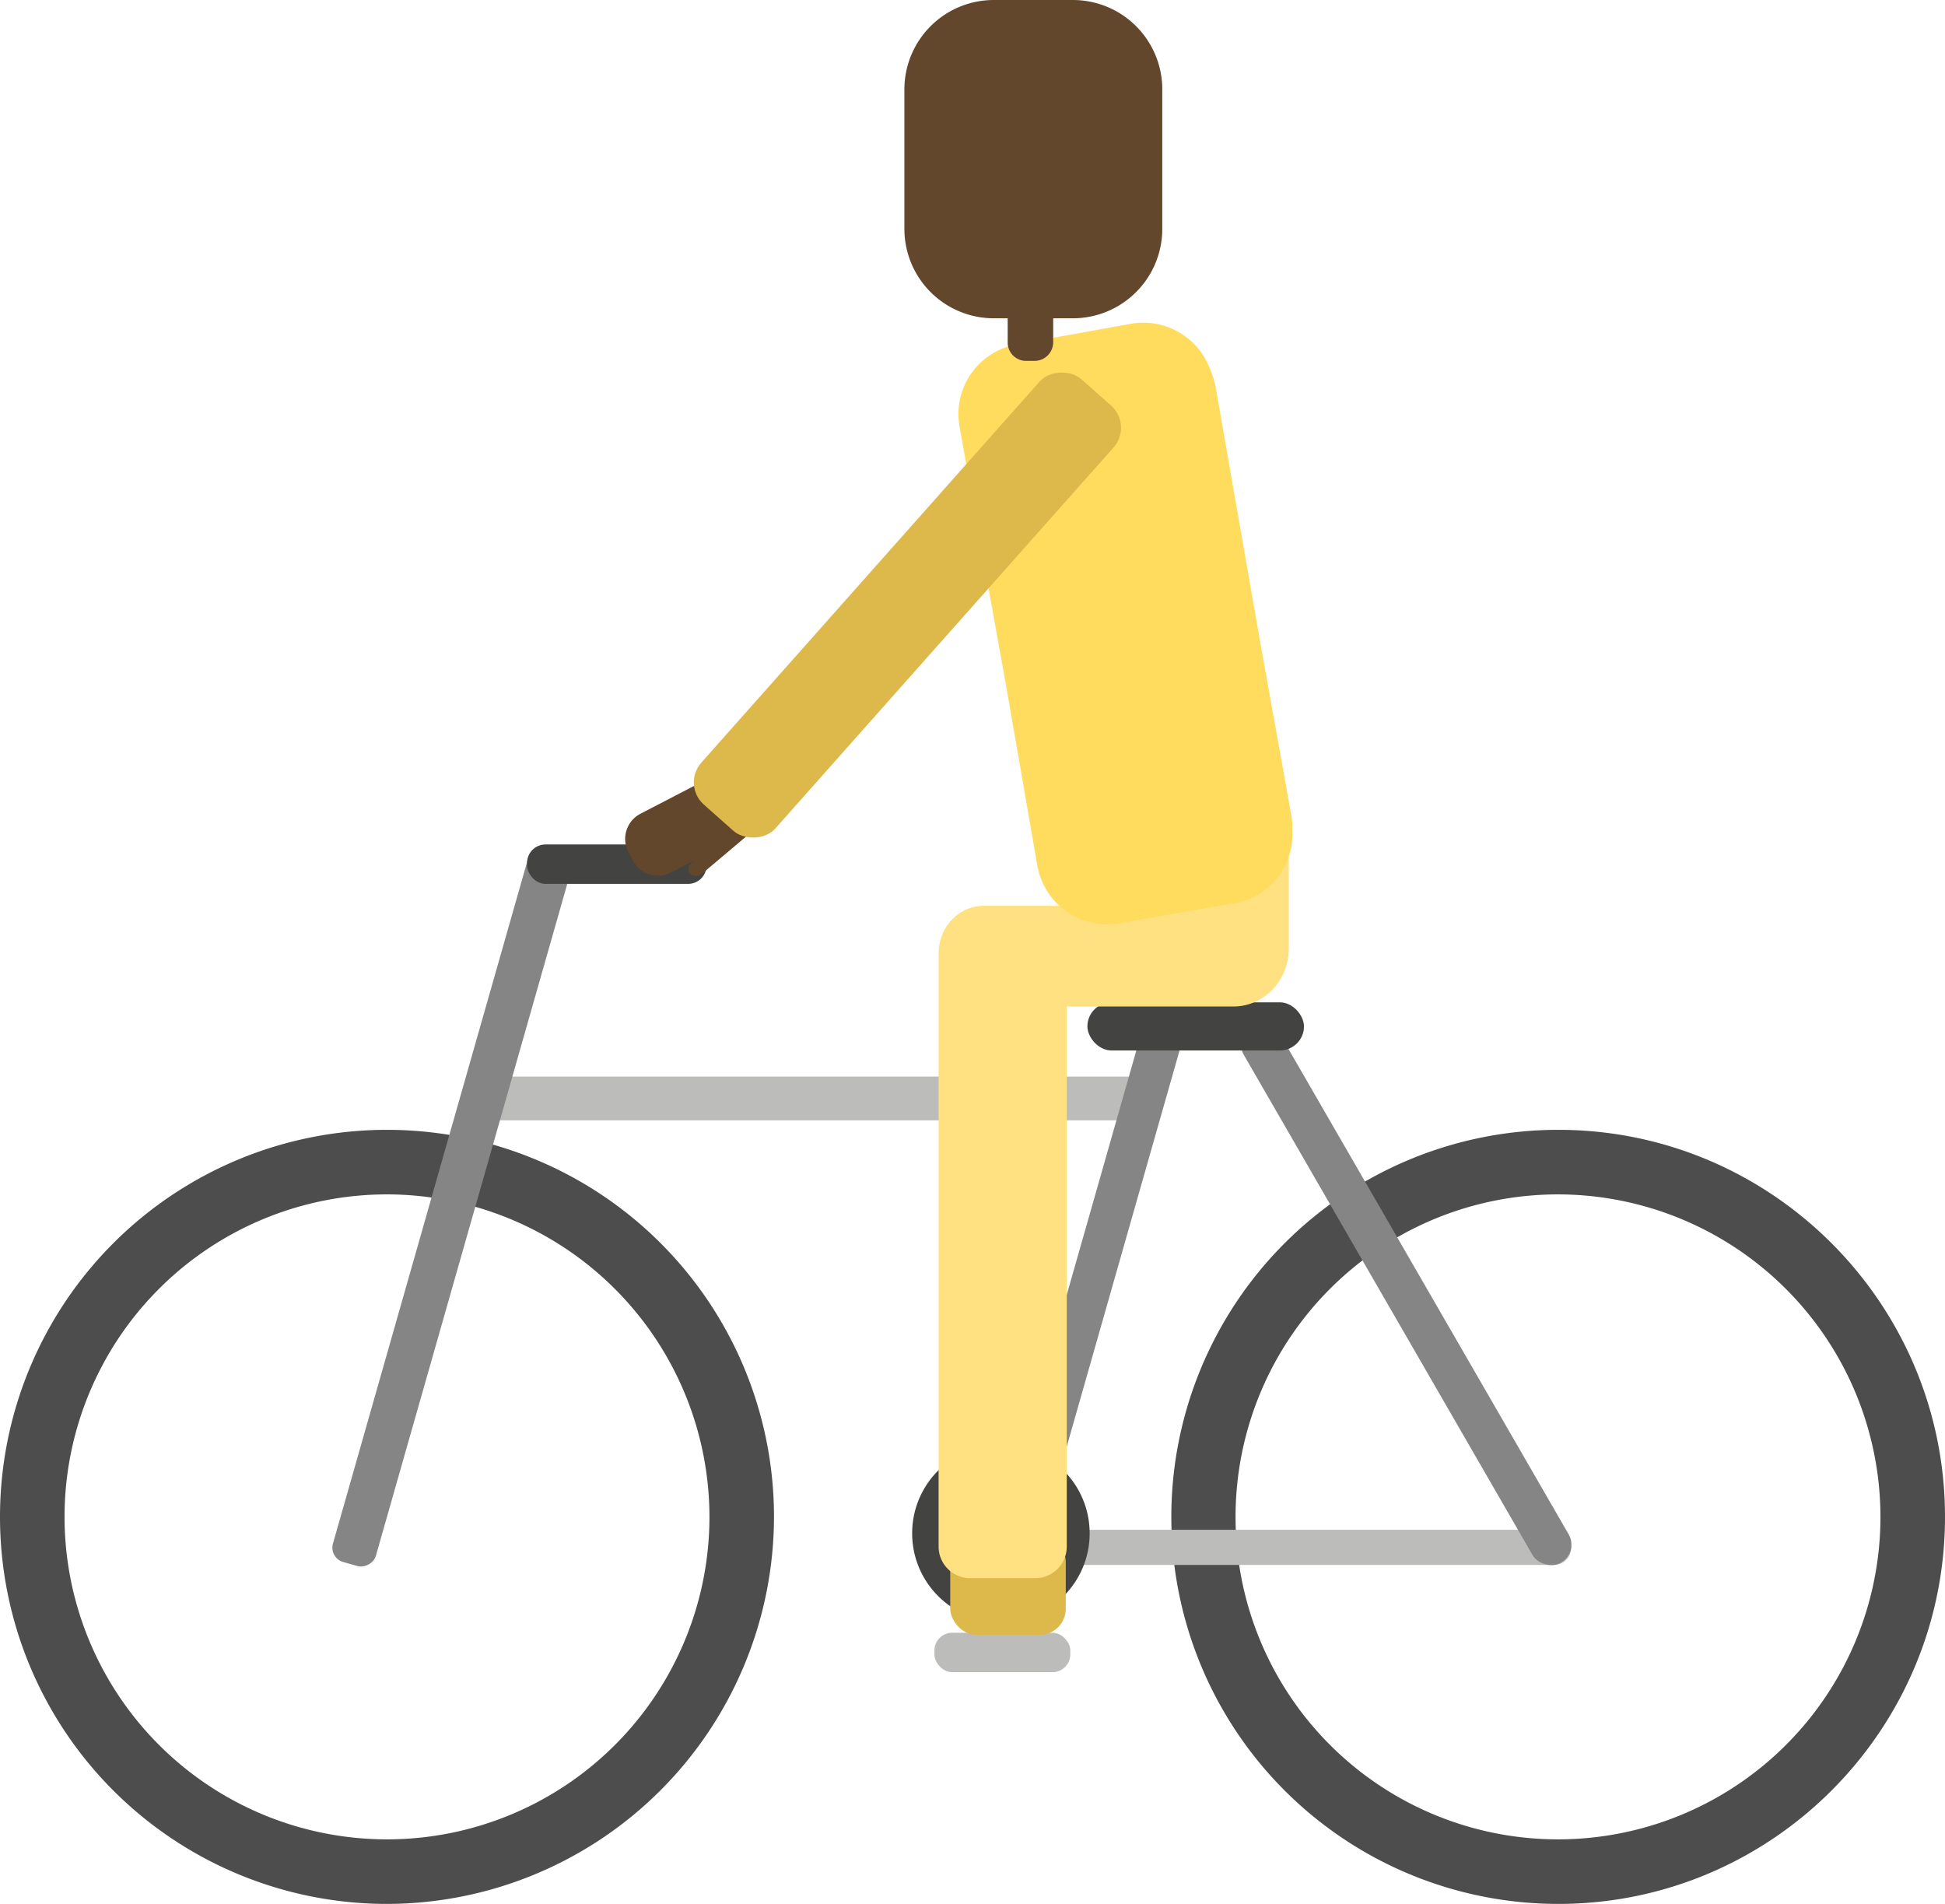 <svg xmlns="http://www.w3.org/2000/svg" viewBox="0 0 602.6 589.8">
  <g>
    <g>
      <path d="M119.9,589.8A119.9,119.9,0,1,1,239.8,469.9,120.1,120.1,0,0,1,119.9,589.8Zm0-219.8a99.9,99.9,0,1,0,99.9,99.9A100,100,0,0,0,119.9,370Z" fill="#4e4d4d"/>
      <path d="M482.8,589.8a119.9,119.9,0,0,1,0-239.8c66.1,0,119.8,53.8,119.8,119.9S548.9,589.8,482.8,589.8Zm0-219.8a99.9,99.9,0,1,0,99.8,99.9A100,100,0,0,0,482.8,370Z" fill="#4e4d4d"/>
      <rect x="145" y="333.5" width="215" height="13.56" rx="5.1" fill="#bcbcbb"/>
      <path d="M333.5,473.9H481.4a5.5,5.5,0,0,1,5.4,5.5h0a5.4,5.4,0,0,1-5.4,5.4H333.5a5.4,5.4,0,0,1-5.4-5.4h0A5.5,5.5,0,0,1,333.5,473.9Z" fill="#bcbcbb"/>
      <rect x="250.7" y="394.6" width="173" height="12.88" rx="6.1" transform="translate(-140.9 615.6) rotate(-74.1)" fill="#858585"/>
      <circle cx="310.1" cy="475" r="27.5" fill="#434342"/>
      <rect x="24.9" y="366.7" width="230.4" height="13.83" rx="4.6" transform="translate(-257.6 406.1) rotate(-74.1)" fill="#858585"/>
      <rect x="429.2" y="305.1" width="12.9" height="191.77" rx="6.4" transform="translate(-142.1 271.6) rotate(-30)" fill="#858585"/>
      <rect x="336.9" y="310.5" width="67.1" height="14.92" rx="7.5" fill="#434342"/>
      <rect x="289.5" y="505.8" width="42.1" height="12.21" rx="5.5" fill="#bcbcbb"/>
      <rect x="163.3" y="261.6" width="55.6" height="12.21" rx="5.7" fill="#434342"/>
    </g>
    <rect x="294.4" y="475.7" width="35.8" height="30.75" rx="8.1" fill="#ddb94b"/>
    <path d="M399.3,266.8v27c0,10-7.7,18-17.2,18H330.5V478.9a9.8,9.8,0,0,1-9.6,10H300.4a9.8,9.8,0,0,1-9.6-10V295.3c0-8.1,6.3-14.7,14-14.7h26.3V266.8c0-10,7.7-18,17.3-18h33.7a16.9,16.9,0,0,1,13.7,7.1,18.4,18.4,0,0,1,3.5,10.9Z" fill="#ffe181"/>
    <path d="M382.3,279.8,346.9,286a22,22,0,0,1-25.5-17.8l-9.8-56.4-5.3-29.4L299.4,144l-2.1-11.8A21.9,21.9,0,0,1,315,106.7l35.4-6.4a22,22,0,0,1,24.5,14.1,23.4,23.4,0,0,1,1.7,5.3l13.6,77.9,9.9,55.1a16.6,16.6,0,0,1,.3,3.2h-.1a21.9,21.9,0,0,1-18,24Z" fill="#ffdc5e"/>
    <path d="M213.9,270.7l-.4-.5a2.3,2.3,0,0,1,.8-2.9l1.1-.9-7.6,3.9a8.8,8.8,0,0,1-11.8-3.9l-1.3-2.4a8.8,8.8,0,0,1,3.7-11.9l18.5-9.6a8.9,8.9,0,0,1,11.9,3.9l1.2,2.4a8.7,8.7,0,0,1,.7,6.5l.8.5c1,.9.8,2.4-.4,3.4l-13.4,11.3a2.9,2.9,0,0,1-3.8.2Z" fill="#63472c"/>
    <rect x="193.1" y="172.2" width="176.2" height="30.69" rx="9.2" transform="translate(-45.8 273.2) rotate(-48.4)" fill="#ddb94b"/>
    <path d="M360.1,27.7V70.9a27.7,27.7,0,0,1-27.7,27.7h-6.1v7.5a5.8,5.8,0,0,1-5.7,5.7h-2.7a5.7,5.7,0,0,1-5.7-5.7V98.6h-4.3a27.7,27.7,0,0,1-27.7-27.7V27.7A27.7,27.7,0,0,1,307.9,0h24.5A27.7,27.7,0,0,1,360.1,27.7Z" fill="#63472c"/>
  </g>
</svg>
